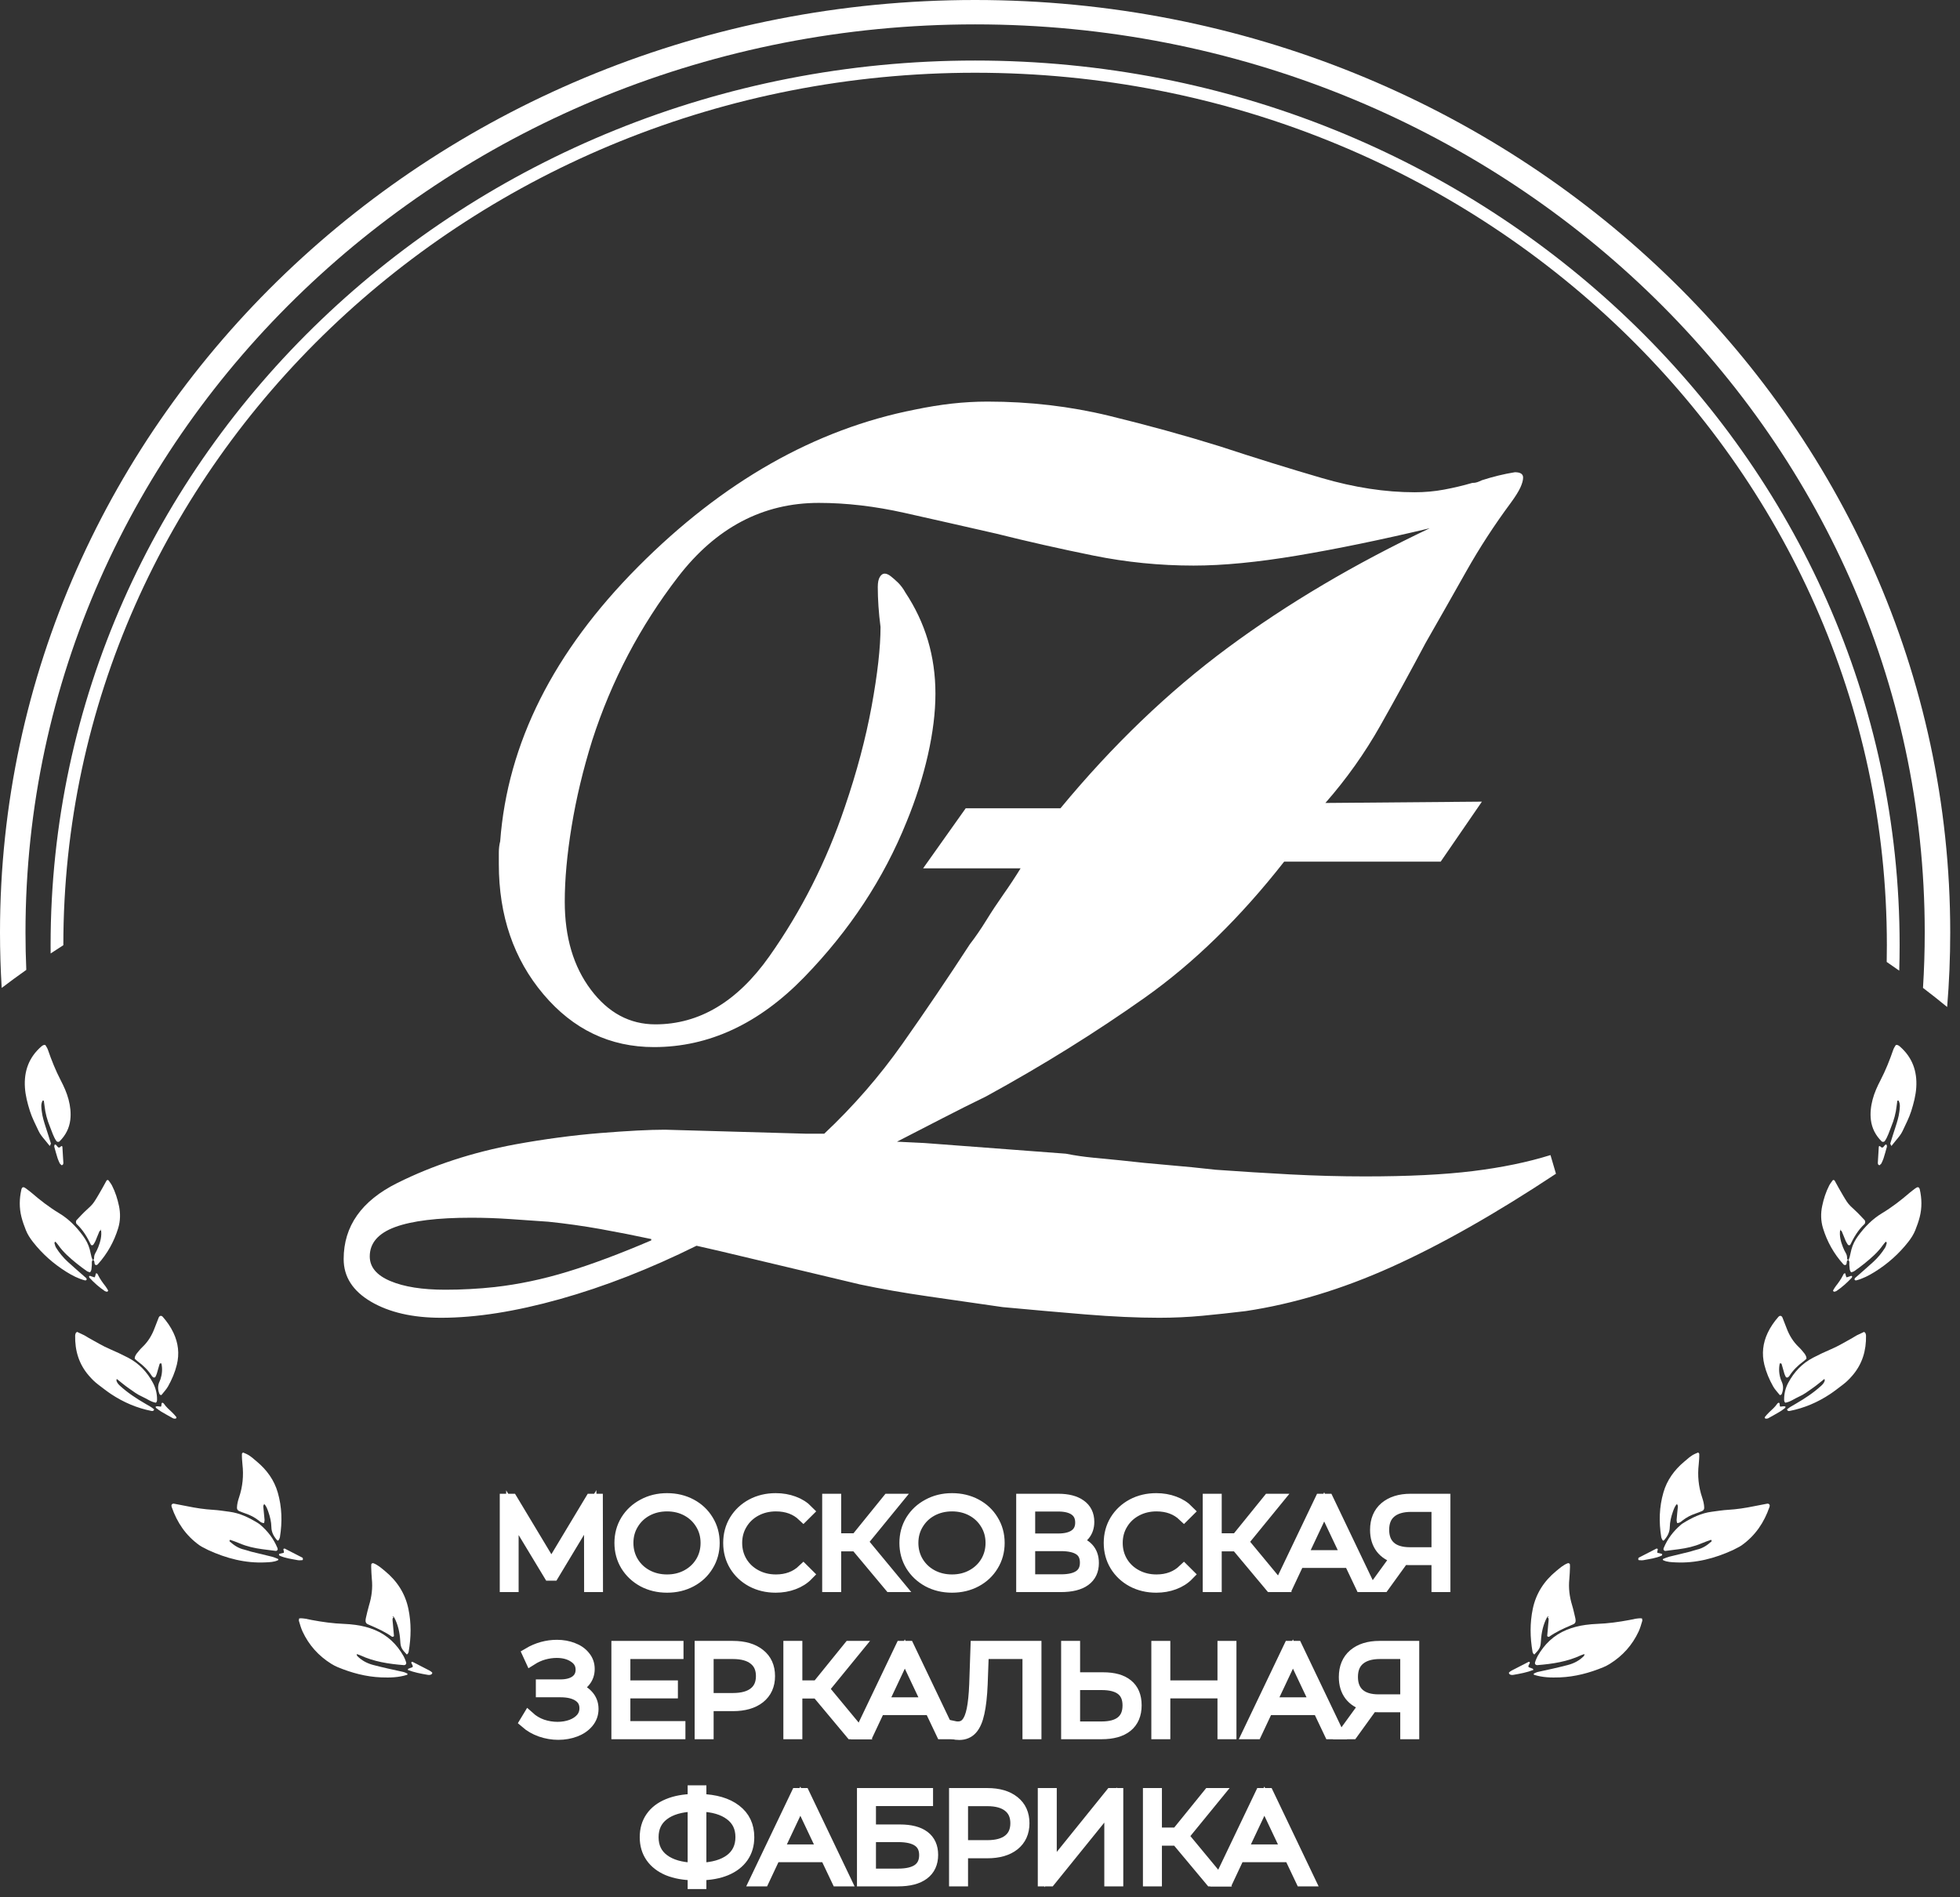 <svg width="157" height="152" viewBox="0 0 157 152" fill="none" xmlns="http://www.w3.org/2000/svg">
<rect x="0" y="0" width="157" height="152" fill="#333333" stroke="none"/>
<path d="M138.813 124.181C137.359 124.846 135.842 125.251 134.213 125.168C133.878 125.151 133.539 125.145 133.23 124.997C133.212 124.989 133.194 124.96 133.193 124.94C133.192 124.923 133.211 124.895 133.227 124.888C133.382 124.829 133.533 124.758 133.693 124.717C134.251 124.576 134.814 124.448 135.372 124.309C135.558 124.262 135.735 124.187 135.923 124.146C136.387 124.045 136.757 123.794 137.094 123.49C137.113 123.473 137.102 123.419 137.094 123.386C137.092 123.377 137.047 123.366 137.028 123.371C136.781 123.461 136.528 123.543 136.288 123.647C135.711 123.896 135.102 124.029 134.481 124.112C134.123 124.16 133.766 124.206 133.408 124.249C133.305 124.261 133.222 124.157 133.253 124.07C133.261 124.048 133.263 124.025 133.272 124.004C133.572 123.282 134.038 122.674 134.638 122.158C134.692 122.112 134.75 122.068 134.81 122.032C135.524 121.592 136.268 121.219 137.127 121.11C137.556 121.056 137.984 120.983 138.416 120.958C139.115 120.918 139.803 120.812 140.486 120.672C140.839 120.6 141.193 120.533 141.548 120.467C141.682 120.442 141.785 120.544 141.752 120.666C141.746 120.688 141.745 120.711 141.737 120.733C141.312 121.968 140.609 123.02 139.506 123.805C139.448 123.846 139.386 123.883 139.323 123.918C139.152 124.006 138.983 124.093 138.813 124.181Z" fill="white"/>
<path d="M134.311 120.501C134.151 120.681 134.076 120.901 133.999 121.12C133.858 121.515 133.762 121.923 133.754 122.34C133.747 122.759 133.565 123.09 133.295 123.394C133.257 123.436 133.196 123.432 133.17 123.383C133.126 123.303 133.081 123.218 133.067 123.129C132.874 121.929 132.905 120.734 133.245 119.562C133.528 118.582 134.113 117.767 134.91 117.1C135.18 116.874 135.437 116.623 135.771 116.474C135.857 116.435 135.945 116.399 136.029 116.362C136.064 116.409 136.114 116.443 136.114 116.479C136.12 116.617 136.112 116.755 136.105 116.893C136.098 117.031 136.088 117.169 136.072 117.308C135.967 118.214 136.052 119.101 136.346 119.971C136.435 120.233 136.503 120.502 136.511 120.782C136.514 120.905 136.457 121.007 136.336 121.056C136.158 121.128 135.981 121.201 135.799 121.262C135.431 121.386 135.096 121.562 134.793 121.797C134.666 121.895 134.55 122.024 134.338 122.016C134.325 121.93 134.295 121.841 134.302 121.753C134.328 121.408 134.364 121.065 134.4 120.72C134.411 120.619 134.382 120.542 134.291 120.492C134.312 120.495 134.332 120.501 134.349 120.498C134.362 120.496 134.371 120.478 134.381 120.469C134.357 120.48 134.334 120.491 134.311 120.501Z" fill="white"/>
<path d="M131.525 129.657C131.534 129.724 131.567 129.797 131.549 129.855C131.461 130.142 131.384 130.436 131.256 130.708C130.754 131.786 129.985 132.655 128.947 133.3C128.786 133.399 128.615 133.49 128.439 133.563C127.326 134.024 126.171 134.333 124.954 134.382C124.257 134.41 123.56 134.392 122.887 134.177C122.869 134.17 122.851 134.141 122.849 134.12C122.846 134.105 122.862 134.076 122.877 134.069C122.985 134.023 123.091 133.965 123.206 133.941C124.003 133.767 124.8 133.598 125.588 133.39C126.091 133.258 126.521 133.026 126.877 132.666C126.905 132.638 126.903 132.583 126.923 132.514C126.819 132.548 126.729 132.568 126.646 132.607C125.544 133.123 124.361 133.303 123.155 133.399C123.013 133.411 122.923 133.307 122.96 133.185C122.973 133.141 122.982 133.094 123 133.053C123.053 132.925 123.101 132.793 123.17 132.672C123.704 131.734 124.447 131.002 125.486 130.576C125.974 130.376 126.487 130.246 127.014 130.176C127.323 130.135 127.636 130.106 127.948 130.095C128.815 130.063 129.669 129.944 130.522 129.784C130.847 129.723 131.172 129.619 131.525 129.657Z" fill="white"/>
<path d="M123.932 129.544C123.607 130.149 123.47 130.798 123.431 131.473C123.403 131.976 123.324 132.114 122.906 132.549C122.816 132.497 122.772 132.414 122.757 132.322C122.559 131.178 122.54 130.033 122.779 128.89C123.033 127.667 123.679 126.663 124.657 125.861C124.945 125.625 125.229 125.365 125.596 125.231C125.648 125.212 125.749 125.272 125.753 125.328C125.756 125.397 125.763 125.466 125.76 125.533C125.745 125.855 125.74 126.178 125.707 126.499C125.631 127.22 125.72 127.921 125.933 128.614C126.033 128.944 126.102 129.284 126.183 129.619C126.199 129.687 126.208 129.756 126.211 129.824C126.214 129.946 126.174 130.052 126.055 130.113C125.97 130.156 125.882 130.192 125.793 130.229C125.197 130.481 124.615 130.755 124.088 131.127C124.065 131.144 124.005 131.12 123.965 131.106C123.949 131.1 123.933 131.068 123.935 131.051C123.962 130.73 123.992 130.409 124.02 130.089C124.032 129.953 124.056 129.815 124.047 129.678C124.043 129.627 123.962 129.58 123.918 129.534C123.975 129.555 124.045 129.607 124.039 129.488C124.002 129.507 123.967 129.526 123.932 129.544Z" fill="white"/>
<path d="M122.83 133.783C122.318 133.984 121.779 134.084 121.239 134.177C121.125 134.196 120.996 134.199 120.901 134.11C120.875 134.085 120.856 134.009 120.872 133.993C120.938 133.93 121.014 133.871 121.097 133.829C121.537 133.6 121.98 133.375 122.422 133.149C122.474 133.123 122.518 133.135 122.543 133.185C122.55 133.2 122.54 133.226 122.532 133.244C122.503 133.306 122.467 133.366 122.441 133.428C122.406 133.514 122.426 133.557 122.512 133.59C122.6 133.623 122.694 133.646 122.777 133.687C122.808 133.703 122.816 133.762 122.835 133.801L122.83 133.783Z" fill="white"/>
<path d="M132.75 124.395C132.873 124.425 132.987 124.451 133.101 124.481C133.12 124.486 133.15 124.514 133.147 124.525C133.139 124.561 133.128 124.615 133.1 124.628C132.638 124.837 132.135 124.896 131.642 124.991C131.528 125.013 131.407 124.995 131.289 124.991C131.27 124.99 131.237 124.97 131.234 124.956C131.228 124.916 131.229 124.873 131.237 124.833C131.241 124.814 131.264 124.793 131.284 124.782C131.749 124.543 132.215 124.303 132.681 124.065C132.696 124.057 132.724 124.063 132.744 124.07C132.804 124.091 132.8 124.125 132.778 124.182C132.754 124.244 132.758 124.315 132.75 124.395Z" fill="white"/>
<path d="M143.005 112.378C142.921 112.305 142.914 112.212 142.912 112.12C142.909 111.65 143.018 111.201 143.24 110.787C143.701 109.928 144.342 109.229 145.243 108.764C145.709 108.524 146.18 108.298 146.665 108.092C147.26 107.842 147.805 107.501 148.371 107.195C148.496 107.127 148.611 107.04 148.738 106.976C148.929 106.879 149.124 106.792 149.315 106.703C149.359 106.739 149.406 106.761 149.422 106.796C149.449 106.859 149.47 106.928 149.472 106.997C149.494 108.187 149.183 109.272 148.375 110.206C148.144 110.475 147.896 110.723 147.611 110.936C147.269 111.192 146.937 111.46 146.58 111.695C145.601 112.342 144.532 112.804 143.361 113.035C143.261 113.055 143.178 113.04 143.143 112.912C143.353 112.729 143.606 112.6 143.852 112.456C144.573 112.038 145.267 111.581 145.88 111.021C146.004 110.908 146.109 110.784 146.161 110.627C146.174 110.588 146.153 110.54 146.143 110.469C145.818 110.724 145.513 110.986 145.185 111.214C144.834 111.458 144.496 111.721 144.097 111.894C143.732 112.054 143.413 112.311 143.005 112.378Z" fill="white"/>
<path d="M144.701 108.852C144.625 108.92 144.544 109.005 144.449 109.073C144.004 109.397 143.623 109.777 143.331 110.235C143.307 110.273 143.265 110.3 143.231 110.334C143.19 110.377 143.069 110.363 143.046 110.311C143.008 110.228 142.961 110.146 142.935 110.06C142.855 109.795 142.787 109.527 142.707 109.263C142.699 109.238 142.637 109.226 142.598 109.215C142.588 109.213 142.56 109.246 142.555 109.266C142.475 109.682 142.505 110.092 142.639 110.495C142.66 110.561 142.688 110.625 142.718 110.688C142.874 111.024 142.853 111.36 142.712 111.694C142.697 111.728 142.642 111.749 142.602 111.767C142.589 111.773 142.555 111.756 142.544 111.74C142.371 111.52 142.17 111.314 142.034 111.073C141.724 110.525 141.479 109.949 141.329 109.339C141.111 108.454 141.208 107.6 141.599 106.774C141.819 106.308 142.111 105.888 142.453 105.499C142.567 105.368 142.716 105.397 142.782 105.562C142.893 105.842 143.005 106.122 143.11 106.404C143.323 106.975 143.632 107.489 144.087 107.92C144.258 108.081 144.404 108.267 144.552 108.449C144.61 108.519 144.645 108.609 144.682 108.694C144.698 108.735 144.692 108.784 144.701 108.852Z" fill="white"/>
<path d="M142.606 112.692C142.696 112.682 142.808 112.664 142.921 112.66C142.958 112.658 142.997 112.69 143.035 112.707C143.015 112.742 143.003 112.788 142.973 112.811C142.842 112.909 142.71 113.01 142.569 113.095C142.264 113.276 141.955 113.446 141.645 113.618C141.605 113.64 141.554 113.652 141.509 113.654C141.463 113.655 141.407 113.65 141.377 113.625C141.356 113.607 141.355 113.537 141.375 113.514C141.479 113.39 141.585 113.265 141.702 113.154C141.94 112.93 142.189 112.716 142.372 112.444C142.395 112.41 142.45 112.395 142.489 112.37C142.613 112.447 142.509 112.586 142.606 112.692Z" fill="white"/>
<path d="M148.057 100.96C148.092 100.877 148.139 100.795 148.161 100.708C148.213 100.507 148.249 100.303 148.302 100.102C148.41 99.695 148.604 99.329 148.858 98.986C149.379 98.283 149.981 97.662 150.747 97.2C151.543 96.721 152.272 96.157 152.969 95.555C153.113 95.432 153.269 95.323 153.418 95.207C153.579 95.081 153.725 95.054 153.781 95.299C153.945 96.031 153.959 96.766 153.775 97.494C153.685 97.851 153.56 98.202 153.423 98.544C153.286 98.89 153.084 99.202 152.851 99.5C152.105 100.451 151.211 101.246 150.173 101.894C149.708 102.184 149.222 102.438 148.682 102.577C148.647 102.587 148.584 102.564 148.563 102.536C148.544 102.51 148.552 102.451 148.569 102.417C148.59 102.379 148.635 102.352 148.67 102.32C149.13 101.914 149.596 101.515 150.049 101.1C150.416 100.764 150.732 100.384 150.993 99.968C151.066 99.852 151.096 99.711 151.134 99.579C151.141 99.556 151.092 99.519 151.056 99.47C150.975 99.566 150.894 99.65 150.828 99.745C150.421 100.327 149.886 100.789 149.332 101.237C149.075 101.445 148.807 101.64 148.537 101.832C148.464 101.884 148.364 101.901 148.281 101.932C148.131 101.761 148.169 101.568 148.139 101.39C148.114 101.237 148.189 101.065 148.051 100.931C148.051 100.931 148.057 100.96 148.057 100.96Z" fill="white"/>
<path d="M147.399 98.53C147.327 99.013 147.449 99.469 147.624 99.915C147.69 100.083 147.77 100.249 147.861 100.406C147.932 100.53 147.956 100.659 147.955 100.796C147.956 100.87 147.995 100.919 148.056 100.96C148.056 100.96 148.05 100.931 148.051 100.932C147.884 101.006 147.952 101.174 147.894 101.293C147.868 101.344 147.756 101.371 147.712 101.33C147.694 101.314 147.672 101.304 147.656 101.286C146.891 100.436 146.353 99.465 146.025 98.394C145.848 97.813 145.836 97.21 145.961 96.614C146.08 96.049 146.254 95.499 146.52 94.979C146.593 94.836 146.698 94.708 146.791 94.573C146.832 94.514 146.925 94.523 146.963 94.59C147.077 94.792 147.183 94.999 147.299 95.199C147.509 95.561 147.711 95.927 147.941 96.276C148.108 96.53 148.34 96.733 148.567 96.941C148.845 97.194 149.096 97.473 149.356 97.745C149.428 97.822 149.426 97.993 149.348 98.066C148.838 98.54 148.501 99.12 148.207 99.728C148.184 99.777 148.053 99.773 148.022 99.722C147.962 99.624 147.893 99.528 147.846 99.422C147.736 99.168 147.643 98.906 147.53 98.652C147.507 98.599 147.426 98.57 147.373 98.531C147.432 98.491 147.438 98.47 147.393 98.462C147.397 98.485 147.398 98.507 147.399 98.53Z" fill="white"/>
<path d="M147.917 102.334C148.024 102.3 148.135 102.27 148.241 102.228C148.299 102.207 148.336 102.206 148.355 102.256C148.362 102.274 148.36 102.296 148.353 102.315C148.346 102.335 148.333 102.357 148.318 102.374C147.952 102.766 147.553 103.123 147.104 103.427C147.05 103.464 146.974 103.472 146.906 103.487C146.894 103.49 146.871 103.461 146.857 103.442C146.844 103.427 146.824 103.399 146.829 103.389C146.9 103.271 146.964 103.147 147.05 103.04C147.265 102.765 147.467 102.486 147.623 102.174C147.659 102.104 147.682 101.999 147.807 102.012C147.829 102.096 147.851 102.18 147.874 102.264C147.882 102.286 147.899 102.305 147.917 102.334Z" fill="white"/>
<path d="M151.507 91.809C151.464 91.715 151.403 91.647 151.417 91.6C151.55 91.156 151.696 90.718 151.837 90.278C151.964 89.88 152.09 89.482 152.141 89.069C152.177 88.775 152.236 88.473 152.085 88.188C152.078 88.176 152.051 88.164 152.037 88.165C152.016 88.169 151.982 88.184 151.979 88.198C151.957 88.334 151.939 88.47 151.924 88.607C151.862 89.185 151.708 89.741 151.486 90.278C151.327 90.663 151.216 91.069 150.972 91.419C150.925 91.487 150.784 91.502 150.724 91.441C150.24 90.961 149.945 90.393 149.862 89.727C149.794 89.17 149.86 88.622 150.002 88.081C150.144 87.541 150.376 87.032 150.634 86.537C151.042 85.75 151.367 84.933 151.654 84.1C151.699 83.972 151.775 83.852 151.849 83.736C151.864 83.71 151.941 83.701 151.979 83.714C152.044 83.737 152.109 83.775 152.162 83.819C153.186 84.703 153.579 85.825 153.497 87.117C153.456 87.763 153.29 88.391 153.095 89.01C152.921 89.564 152.645 90.08 152.402 90.607C152.274 90.884 152.073 91.117 151.877 91.351C151.758 91.493 151.645 91.639 151.507 91.809Z" fill="white"/>
<path d="M150.701 93.213C150.637 93.279 150.607 93.316 150.57 93.345C150.559 93.354 150.529 93.345 150.51 93.338C150.49 93.329 150.463 93.318 150.454 93.301C150.436 93.259 150.414 93.215 150.417 93.172C150.439 92.739 150.466 92.305 150.495 91.871C150.499 91.823 150.566 91.795 150.596 91.829C150.839 92.095 150.896 91.793 151.024 91.708C151.042 91.695 151.075 91.69 151.093 91.697C151.112 91.705 151.13 91.731 151.133 91.751C151.142 91.795 151.153 91.842 151.141 91.883C151.055 92.194 150.972 92.504 150.873 92.81C150.825 92.96 150.748 93.104 150.701 93.213Z" fill="white"/>
<path d="M16.679 124.181C18.132 124.846 19.649 125.251 21.278 125.168C21.613 125.151 21.952 125.145 22.262 124.997C22.279 124.989 22.297 124.96 22.298 124.94C22.299 124.923 22.28 124.895 22.264 124.888C22.11 124.829 21.958 124.758 21.798 124.717C21.24 124.576 20.678 124.448 20.119 124.309C19.933 124.262 19.756 124.187 19.568 124.146C19.105 124.045 18.734 123.794 18.397 123.49C18.378 123.473 18.39 123.419 18.397 123.386C18.399 123.377 18.444 123.366 18.463 123.371C18.71 123.461 18.963 123.543 19.203 123.647C19.78 123.896 20.389 124.029 21.011 124.112C21.368 124.16 21.726 124.206 22.083 124.249C22.186 124.261 22.27 124.157 22.238 124.07C22.23 124.048 22.229 124.025 22.219 124.004C21.919 123.282 21.454 122.674 20.853 122.158C20.799 122.112 20.742 122.068 20.681 122.032C19.967 121.592 19.223 121.219 18.365 121.11C17.936 121.056 17.507 120.983 17.075 120.958C16.376 120.918 15.688 120.812 15.005 120.672C14.653 120.6 14.298 120.533 13.944 120.467C13.809 120.442 13.707 120.544 13.739 120.666C13.745 120.688 13.746 120.711 13.754 120.733C14.18 121.968 14.882 123.02 15.986 123.805C16.044 123.846 16.105 123.883 16.168 123.918C16.339 124.006 16.509 124.093 16.679 124.181Z" fill="white"/>
<path d="M21.181 120.501C21.341 120.681 21.416 120.901 21.494 121.12C21.634 121.515 21.73 121.923 21.738 122.34C21.745 122.759 21.927 123.09 22.197 123.394C22.235 123.436 22.296 123.432 22.322 123.383C22.366 123.303 22.412 123.218 22.425 123.129C22.618 121.929 22.587 120.734 22.247 119.562C21.964 118.582 21.38 117.767 20.582 117.1C20.312 116.874 20.055 116.623 19.721 116.474C19.635 116.435 19.547 116.399 19.463 116.362C19.428 116.409 19.378 116.443 19.378 116.479C19.373 116.617 19.38 116.755 19.387 116.893C19.394 117.031 19.405 117.169 19.42 117.308C19.525 118.214 19.441 119.101 19.146 119.971C19.057 120.233 18.989 120.502 18.981 120.782C18.978 120.905 19.035 121.007 19.156 121.056C19.334 121.128 19.511 121.201 19.693 121.262C20.061 121.386 20.396 121.562 20.7 121.797C20.827 121.895 20.942 122.024 21.154 122.016C21.167 121.93 21.197 121.841 21.191 121.753C21.164 121.408 21.128 121.065 21.092 120.72C21.081 120.619 21.11 120.542 21.201 120.492C21.18 120.495 21.161 120.501 21.144 120.498C21.131 120.496 21.122 120.478 21.111 120.469C21.135 120.48 21.158 120.491 21.181 120.501Z" fill="white"/>
<path d="M23.967 129.657C23.958 129.724 23.925 129.797 23.944 129.855C24.032 130.142 24.109 130.436 24.236 130.708C24.738 131.786 25.507 132.655 26.545 133.3C26.706 133.399 26.877 133.49 27.053 133.563C28.166 134.024 29.321 134.333 30.538 134.382C31.235 134.41 31.932 134.392 32.605 134.177C32.623 134.17 32.641 134.141 32.644 134.12C32.646 134.105 32.63 134.076 32.615 134.069C32.507 134.023 32.401 133.965 32.286 133.941C31.489 133.767 30.692 133.598 29.904 133.39C29.401 133.258 28.971 133.026 28.615 132.666C28.587 132.638 28.589 132.583 28.57 132.514C28.673 132.548 28.764 132.568 28.846 132.607C29.948 133.123 31.131 133.303 32.337 133.399C32.48 133.411 32.569 133.307 32.532 133.185C32.519 133.141 32.51 133.094 32.492 133.053C32.439 132.925 32.392 132.793 32.322 132.672C31.789 131.734 31.045 131.002 30.006 130.576C29.518 130.376 29.005 130.246 28.478 130.176C28.169 130.135 27.857 130.106 27.544 130.095C26.677 130.063 25.823 129.944 24.971 129.784C24.645 129.723 24.32 129.619 23.967 129.657Z" fill="white"/>
<path d="M31.56 129.544C31.885 130.149 32.023 130.798 32.061 131.473C32.089 131.976 32.168 132.114 32.587 132.549C32.676 132.497 32.72 132.414 32.735 132.322C32.933 131.178 32.952 130.033 32.713 128.89C32.459 127.667 31.813 126.663 30.835 125.861C30.547 125.625 30.263 125.365 29.896 125.231C29.844 125.212 29.743 125.272 29.739 125.328C29.737 125.397 29.729 125.466 29.733 125.533C29.747 125.855 29.752 126.178 29.785 126.499C29.861 127.22 29.772 127.921 29.559 128.614C29.459 128.944 29.39 129.284 29.309 129.619C29.293 129.687 29.284 129.756 29.282 129.824C29.278 129.946 29.318 130.052 29.437 130.113C29.522 130.156 29.61 130.192 29.699 130.229C30.295 130.481 30.878 130.755 31.404 131.127C31.427 131.144 31.488 131.12 31.527 131.106C31.543 131.1 31.559 131.068 31.557 131.051C31.53 130.73 31.5 130.409 31.472 130.089C31.46 129.953 31.436 129.815 31.446 129.678C31.449 129.627 31.53 129.58 31.574 129.534C31.517 129.555 31.447 129.607 31.453 129.488C31.49 129.507 31.526 129.526 31.56 129.544Z" fill="white"/>
<path d="M32.661 133.783C33.173 133.984 33.712 134.084 34.253 134.177C34.367 134.196 34.496 134.199 34.59 134.11C34.617 134.085 34.635 134.009 34.619 133.993C34.553 133.93 34.477 133.871 34.394 133.829C33.954 133.6 33.511 133.375 33.069 133.149C33.017 133.123 32.974 133.135 32.948 133.185C32.941 133.2 32.951 133.226 32.959 133.244C32.988 133.306 33.024 133.366 33.051 133.428C33.086 133.514 33.065 133.557 32.98 133.59C32.892 133.623 32.797 133.646 32.715 133.687C32.683 133.703 32.675 133.762 32.656 133.801L32.661 133.783Z" fill="white"/>
<path d="M22.742 124.395C22.62 124.425 22.505 124.451 22.391 124.481C22.372 124.486 22.342 124.514 22.345 124.525C22.353 124.561 22.364 124.615 22.392 124.628C22.854 124.837 23.357 124.896 23.85 124.991C23.964 125.013 24.085 124.995 24.203 124.991C24.222 124.99 24.256 124.97 24.258 124.956C24.264 124.916 24.263 124.873 24.255 124.833C24.251 124.814 24.229 124.793 24.208 124.782C23.744 124.543 23.278 124.303 22.812 124.065C22.796 124.057 22.768 124.063 22.748 124.07C22.688 124.091 22.692 124.125 22.714 124.182C22.738 124.244 22.734 124.315 22.742 124.395Z" fill="white"/>
<path d="M12.487 112.378C12.571 112.305 12.579 112.212 12.58 112.12C12.583 111.65 12.474 111.201 12.252 110.787C11.791 109.928 11.15 109.229 10.249 108.764C9.783 108.524 9.312 108.298 8.827 108.092C8.232 107.842 7.687 107.501 7.121 107.195C6.996 107.127 6.881 107.04 6.754 106.976C6.563 106.879 6.368 106.792 6.177 106.703C6.134 106.739 6.086 106.761 6.07 106.796C6.043 106.859 6.022 106.928 6.02 106.997C5.998 108.187 6.309 109.272 7.117 110.206C7.348 110.475 7.596 110.723 7.882 110.936C8.224 111.192 8.555 111.46 8.912 111.695C9.892 112.342 10.96 112.804 12.131 113.035C12.231 113.055 12.314 113.04 12.349 112.912C12.139 112.729 11.887 112.6 11.64 112.456C10.919 112.038 10.225 111.581 9.612 111.021C9.488 110.908 9.383 110.784 9.331 110.627C9.319 110.588 9.339 110.54 9.349 110.469C9.675 110.724 9.979 110.986 10.308 111.214C10.658 111.458 10.996 111.721 11.395 111.894C11.76 112.054 12.079 112.311 12.487 112.378Z" fill="white"/>
<path d="M10.791 108.852C10.868 108.92 10.948 109.005 11.043 109.073C11.488 109.397 11.869 109.777 12.162 110.235C12.185 110.273 12.228 110.3 12.261 110.334C12.302 110.377 12.423 110.363 12.447 110.311C12.484 110.228 12.532 110.146 12.557 110.06C12.637 109.795 12.705 109.527 12.786 109.263C12.793 109.238 12.855 109.226 12.895 109.215C12.904 109.213 12.932 109.246 12.937 109.266C13.018 109.682 12.987 110.092 12.854 110.495C12.832 110.561 12.804 110.625 12.775 110.688C12.619 111.024 12.639 111.36 12.781 111.694C12.795 111.728 12.85 111.749 12.89 111.767C12.903 111.773 12.937 111.756 12.949 111.74C13.121 111.52 13.322 111.314 13.458 111.073C13.768 110.525 14.013 109.949 14.163 109.339C14.381 108.454 14.284 107.6 13.893 106.774C13.674 106.308 13.381 105.888 13.039 105.499C12.925 105.368 12.777 105.397 12.71 105.562C12.599 105.842 12.487 106.122 12.382 106.404C12.169 106.975 11.861 107.489 11.405 107.92C11.234 108.081 11.088 108.267 10.941 108.449C10.883 108.519 10.848 108.609 10.81 108.694C10.795 108.735 10.8 108.784 10.791 108.852Z" fill="white"/>
<path d="M12.885 112.692C12.795 112.682 12.683 112.664 12.571 112.66C12.533 112.658 12.494 112.69 12.456 112.707C12.476 112.742 12.488 112.788 12.518 112.811C12.649 112.909 12.781 113.01 12.922 113.095C13.227 113.276 13.536 113.446 13.847 113.618C13.887 113.64 13.937 113.652 13.982 113.654C14.028 113.655 14.084 113.65 14.115 113.625C14.135 113.607 14.136 113.537 14.116 113.514C14.013 113.39 13.906 113.265 13.789 113.154C13.551 112.93 13.302 112.716 13.119 112.444C13.096 112.41 13.042 112.395 13.002 112.37C12.878 112.447 12.982 112.586 12.885 112.692Z" fill="white"/>
<path d="M7.436 100.96C7.4 100.877 7.353 100.795 7.331 100.708C7.279 100.507 7.243 100.303 7.19 100.102C7.082 99.695 6.888 99.329 6.634 98.986C6.113 98.283 5.511 97.662 4.745 97.2C3.949 96.721 3.221 96.157 2.523 95.555C2.379 95.432 2.223 95.323 2.074 95.207C1.913 95.081 1.767 95.054 1.712 95.299C1.547 96.031 1.533 96.766 1.717 97.494C1.807 97.851 1.933 98.202 2.069 98.544C2.206 98.89 2.408 99.202 2.642 99.5C3.387 100.451 4.281 101.246 5.319 101.894C5.784 102.184 6.27 102.438 6.81 102.577C6.845 102.587 6.909 102.564 6.929 102.536C6.948 102.51 6.941 102.451 6.923 102.417C6.902 102.379 6.857 102.352 6.822 102.32C6.362 101.914 5.896 101.515 5.444 101.1C5.076 100.764 4.76 100.384 4.499 99.968C4.426 99.852 4.397 99.711 4.359 99.579C4.352 99.556 4.4 99.519 4.436 99.47C4.517 99.566 4.598 99.65 4.664 99.745C5.071 100.327 5.607 100.789 6.16 101.237C6.417 101.445 6.685 101.64 6.955 101.832C7.028 101.884 7.129 101.901 7.211 101.932C7.362 101.761 7.323 101.568 7.353 101.39C7.379 101.237 7.303 101.065 7.441 100.931C7.441 100.931 7.436 100.96 7.436 100.96Z" fill="white"/>
<path d="M8.093 98.53C8.165 99.013 8.043 99.469 7.869 99.915C7.802 100.083 7.723 100.249 7.631 100.406C7.56 100.53 7.537 100.659 7.537 100.796C7.536 100.87 7.497 100.919 7.436 100.96C7.436 100.96 7.442 100.931 7.441 100.932C7.608 101.006 7.54 101.174 7.599 101.293C7.624 101.344 7.736 101.371 7.78 101.33C7.798 101.314 7.82 101.304 7.836 101.286C8.602 100.436 9.139 99.465 9.467 98.394C9.644 97.813 9.656 97.21 9.531 96.614C9.412 96.049 9.238 95.499 8.972 94.979C8.9 94.836 8.794 94.708 8.701 94.573C8.66 94.514 8.567 94.523 8.529 94.59C8.415 94.792 8.309 94.999 8.193 95.199C7.983 95.561 7.781 95.927 7.551 96.276C7.385 96.53 7.152 96.733 6.925 96.941C6.647 97.194 6.396 97.473 6.136 97.745C6.064 97.822 6.066 97.993 6.144 98.066C6.654 98.54 6.991 99.12 7.285 99.728C7.309 99.777 7.439 99.773 7.471 99.722C7.531 99.624 7.599 99.528 7.646 99.422C7.756 99.168 7.849 98.906 7.962 98.652C7.986 98.599 8.066 98.57 8.12 98.531C8.06 98.491 8.054 98.47 8.1 98.462C8.096 98.485 8.095 98.507 8.093 98.53Z" fill="white"/>
<path d="M7.575 102.334C7.468 102.3 7.357 102.27 7.251 102.228C7.193 102.207 7.156 102.206 7.137 102.256C7.13 102.274 7.132 102.296 7.139 102.315C7.146 102.335 7.159 102.357 7.174 102.374C7.54 102.766 7.94 103.123 8.388 103.427C8.442 103.464 8.518 103.472 8.586 103.487C8.598 103.49 8.621 103.461 8.635 103.442C8.648 103.427 8.668 103.399 8.663 103.389C8.593 103.271 8.528 103.147 8.443 103.04C8.227 102.765 8.025 102.486 7.869 102.174C7.833 102.104 7.81 101.999 7.685 102.012C7.663 102.096 7.642 102.18 7.618 102.264C7.61 102.286 7.593 102.305 7.575 102.334Z" fill="white"/>
<path d="M3.985 91.809C4.028 91.715 4.089 91.647 4.075 91.6C3.942 91.156 3.796 90.718 3.655 90.278C3.528 89.88 3.402 89.482 3.351 89.069C3.315 88.775 3.256 88.473 3.407 88.188C3.414 88.176 3.441 88.164 3.455 88.165C3.476 88.169 3.511 88.184 3.513 88.198C3.535 88.334 3.553 88.47 3.568 88.607C3.63 89.185 3.784 89.741 4.006 90.278C4.165 90.663 4.276 91.069 4.52 91.419C4.568 91.487 4.708 91.502 4.768 91.441C5.252 90.961 5.547 90.393 5.63 89.727C5.698 89.17 5.632 88.622 5.49 88.081C5.348 87.541 5.116 87.032 4.859 86.537C4.45 85.75 4.126 84.933 3.838 84.1C3.794 83.972 3.717 83.852 3.643 83.736C3.628 83.71 3.551 83.701 3.514 83.714C3.448 83.737 3.383 83.775 3.331 83.819C2.307 84.703 1.914 85.825 1.996 87.117C2.036 87.763 2.202 88.391 2.397 89.01C2.571 89.564 2.847 90.08 3.09 90.607C3.218 90.884 3.419 91.117 3.615 91.351C3.734 91.493 3.847 91.639 3.985 91.809Z" fill="white"/>
<path d="M4.791 93.213C4.855 93.279 4.885 93.316 4.922 93.345C4.933 93.354 4.963 93.345 4.982 93.338C5.002 93.329 5.029 93.318 5.038 93.301C5.057 93.259 5.078 93.215 5.076 93.172C5.053 92.739 5.026 92.305 4.997 91.871C4.993 91.823 4.927 91.795 4.896 91.829C4.653 92.095 4.596 91.793 4.468 91.708C4.45 91.695 4.417 91.69 4.399 91.697C4.381 91.705 4.362 91.731 4.359 91.751C4.35 91.795 4.339 91.842 4.351 91.883C4.437 92.194 4.521 92.504 4.619 92.81C4.667 92.96 4.744 93.104 4.791 93.213Z" fill="white"/>
<path fill-rule="evenodd" clip-rule="evenodd" d="M151.129 77.065C151.138 76.615 151.142 76.165 151.142 75.713C151.142 37.117 118.444 5.828 78.108 5.828C37.773 5.828 5.074 37.117 5.074 75.713C5.074 75.717 5.074 75.72 5.074 75.724C4.731 75.942 4.392 76.163 4.056 76.385C4.054 76.161 4.053 75.937 4.053 75.713C4.053 36.577 37.209 4.85 78.108 4.85C119.008 4.85 152.164 36.577 152.164 75.713C152.164 76.399 152.154 77.083 152.133 77.764C151.802 77.53 151.467 77.296 151.129 77.065Z" fill="white"/>
<path fill-rule="evenodd" clip-rule="evenodd" d="M154.036 79.143C154.128 77.673 154.175 76.191 154.175 74.699C154.175 34.522 120.119 1.953 78.109 1.953C36.098 1.953 2.042 34.522 2.042 74.699C2.042 75.704 2.063 76.705 2.106 77.701C1.434 78.176 0.777 78.658 0.136 79.146C0.046 77.675 0 76.192 0 74.699C0 33.444 34.971 0 78.109 0C121.247 0 156.217 33.444 156.217 74.699C156.217 76.71 156.134 78.703 155.971 80.674C155.343 80.157 154.697 79.647 154.036 79.143Z" fill="white"/>
<path d="M115.403 69.028H102.865C99.346 73.515 95.625 77.149 91.701 79.926C87.778 82.704 83.545 85.341 78.998 87.832C77.825 88.403 76.651 88.99 75.479 89.596C74.305 90.201 73.096 90.824 71.85 91.465L74.049 91.572L85.376 92.427C86.109 92.572 86.843 92.678 87.576 92.748C88.308 92.82 89.042 92.892 89.775 92.962C91.02 93.107 92.285 93.229 93.568 93.337C94.849 93.443 96.116 93.57 97.362 93.712C99.342 93.856 101.339 93.978 103.356 94.087C105.372 94.193 107.371 94.247 109.351 94.247C112.796 94.247 115.676 94.105 117.984 93.82C120.294 93.536 122.363 93.109 124.197 92.538L124.636 94.033C119.797 97.237 115.397 99.732 111.438 101.512C107.48 103.293 103.591 104.465 99.781 105.037C98.608 105.179 97.452 105.303 96.318 105.411C95.181 105.518 94.026 105.572 92.854 105.572C91.095 105.572 89.133 105.481 86.971 105.305C84.807 105.127 82.59 104.93 80.319 104.718C78.338 104.433 76.36 104.149 74.379 103.862C72.399 103.578 70.565 103.257 68.88 102.9L57.662 100.229L55.793 99.802C52.053 101.656 48.406 103.079 44.85 104.077C41.294 105.073 38.123 105.572 35.336 105.572C33.063 105.572 31.194 105.145 29.727 104.289C28.263 103.431 27.528 102.293 27.528 100.868C27.528 98.233 28.958 96.203 31.817 94.778C34.676 93.353 37.828 92.321 41.275 91.68C43.62 91.253 45.894 90.95 48.095 90.772C50.294 90.596 52.016 90.505 53.264 90.505L64.593 90.826H66.023C68.368 88.62 70.458 86.215 72.292 83.614C74.124 81.014 75.921 78.361 77.682 75.654C77.903 75.369 78.121 75.067 78.342 74.746C78.563 74.425 78.782 74.089 79.002 73.732C79.442 73.02 79.9 72.327 80.378 71.648C80.855 70.972 81.313 70.277 81.752 69.564H73.944L77.354 64.756H84.943C89.123 59.7 93.595 55.407 98.36 51.882C103.125 48.357 108.513 45.169 114.527 42.319C110.64 43.245 107.102 43.974 103.913 44.509C100.724 45.044 97.956 45.311 95.61 45.311C92.898 45.311 90.222 45.044 87.582 44.509C84.941 43.974 82.338 43.387 79.774 42.746C77.28 42.177 74.842 41.623 72.459 41.09C70.076 40.555 67.785 40.289 65.586 40.289C61.113 40.289 57.355 42.265 54.312 46.219C51.27 50.173 48.978 54.535 47.439 59.307C46.705 61.658 46.156 63.954 45.789 66.199C45.421 68.443 45.238 70.455 45.238 72.235C45.238 75.085 45.933 77.435 47.328 79.287C48.72 81.141 50.442 82.065 52.497 82.065C56.016 82.065 59.059 80.249 61.625 76.616C64.191 72.982 66.207 68.994 67.673 64.65C68.624 61.872 69.34 59.185 69.819 56.584C70.295 53.984 70.532 51.866 70.532 50.227C70.458 49.658 70.402 49.105 70.367 48.572C70.33 48.036 70.312 47.521 70.312 47.022C70.312 46.668 70.367 46.399 70.477 46.221C70.586 46.044 70.714 45.954 70.862 45.954C71.009 45.954 71.174 46.026 71.358 46.169C71.539 46.313 71.743 46.489 71.962 46.704C72.034 46.776 72.127 46.882 72.236 47.024C72.346 47.169 72.436 47.309 72.511 47.451C73.317 48.664 73.922 49.946 74.326 51.297C74.728 52.652 74.93 54.075 74.93 55.572C74.93 57.066 74.728 58.708 74.326 60.487C73.922 62.269 73.354 64.05 72.622 65.83C70.788 70.389 68.057 74.537 64.428 78.277C60.8 82.016 56.786 83.886 52.386 83.886C48.866 83.886 45.914 82.477 43.532 79.658C41.149 76.84 39.957 73.359 39.957 69.219C39.957 68.934 39.957 68.63 39.957 68.309C39.957 67.988 39.992 67.684 40.066 67.399C40.652 59.547 44.336 52.215 51.119 45.397C57.9 38.581 65.289 34.387 73.28 32.816C74.305 32.602 75.295 32.441 76.251 32.333C77.201 32.227 78.157 32.173 79.11 32.173C82.48 32.173 85.725 32.553 88.842 33.311C91.957 34.07 94.909 34.884 97.696 35.752C100.555 36.692 103.286 37.541 105.889 38.299C108.491 39.058 110.966 39.437 113.314 39.437C114.12 39.437 114.908 39.367 115.678 39.223C116.447 39.08 117.198 38.902 117.932 38.688C118.079 38.688 118.207 38.672 118.318 38.634C118.427 38.599 118.555 38.545 118.704 38.473C119.143 38.331 119.585 38.207 120.024 38.099C120.463 37.99 120.903 37.904 121.344 37.832C121.565 37.832 121.73 37.868 121.839 37.938C121.949 38.01 122.004 38.117 122.004 38.259C122.004 38.473 121.93 38.74 121.784 39.06C121.635 39.381 121.379 39.792 121.014 40.289C119.694 42.07 118.502 43.904 117.439 45.792C116.375 47.68 115.294 49.586 114.194 51.507C113.021 53.716 111.812 55.924 110.566 58.133C109.318 60.341 107.853 62.407 106.166 64.329L118.704 64.223L115.403 69.028ZM52.165 99.265C50.845 98.981 49.487 98.714 48.095 98.463C46.7 98.215 45.308 98.019 43.916 97.876C42.888 97.806 41.861 97.734 40.836 97.662C39.808 97.592 38.781 97.556 37.756 97.556C35.043 97.556 33.007 97.806 31.652 98.303C30.297 98.802 29.618 99.586 29.618 100.654C29.618 101.51 30.169 102.169 31.268 102.63C32.368 103.095 33.834 103.325 35.668 103.325C36.328 103.325 36.989 103.309 37.649 103.271C38.309 103.237 38.969 103.183 39.629 103.111C41.535 102.896 43.478 102.488 45.459 101.882C47.439 101.277 49.673 100.439 52.167 99.371V99.265H52.165Z" fill="white"/>
<mask id="path-32-outside-1" maskUnits="userSpaceOnUse" x="39.532" y="119.122" width="77" height="33" fill="black">
<rect fill="white" x="39.532" y="119.122" width="77" height="33"/>
<path d="M47.289 127.048L47.279 121.164L44.288 126.134H44.033L41.043 121.183V127.048H40.532V120.171H40.971L44.166 125.486L47.361 120.171H47.789L47.8 127.048H47.289Z"/>
<path d="M53.433 127.097C52.732 127.097 52.099 126.946 51.534 126.645C50.969 126.337 50.524 125.918 50.197 125.388C49.877 124.857 49.717 124.265 49.717 123.61C49.717 122.955 49.877 122.362 50.197 121.832C50.524 121.301 50.969 120.885 51.534 120.584C52.099 120.276 52.732 120.122 53.433 120.122C54.134 120.122 54.766 120.273 55.331 120.574C55.896 120.875 56.338 121.291 56.658 121.822C56.985 122.352 57.148 122.948 57.148 123.61C57.148 124.271 56.985 124.867 56.658 125.397C56.338 125.928 55.896 126.344 55.331 126.645C54.766 126.946 54.134 127.097 53.433 127.097ZM53.433 126.635C54.032 126.635 54.572 126.504 55.056 126.242C55.539 125.98 55.92 125.62 56.199 125.162C56.478 124.697 56.617 124.179 56.617 123.61C56.617 123.04 56.478 122.526 56.199 122.067C55.92 121.602 55.539 121.239 55.056 120.977C54.572 120.715 54.032 120.584 53.433 120.584C52.834 120.584 52.289 120.715 51.8 120.977C51.316 121.239 50.935 121.602 50.656 122.067C50.377 122.526 50.238 123.04 50.238 123.61C50.238 124.179 50.377 124.697 50.656 125.162C50.935 125.62 51.316 125.98 51.8 126.242C52.289 126.504 52.834 126.635 53.433 126.635Z"/>
<path d="M62.135 127.097C61.434 127.097 60.801 126.946 60.236 126.645C59.678 126.344 59.236 125.928 58.909 125.397C58.589 124.867 58.429 124.271 58.429 123.61C58.429 122.948 58.589 122.352 58.909 121.822C59.236 121.291 59.678 120.875 60.236 120.574C60.801 120.273 61.434 120.122 62.135 120.122C62.652 120.122 63.128 120.204 63.564 120.368C63.999 120.525 64.37 120.761 64.676 121.075L64.35 121.399C63.778 120.856 63.047 120.584 62.155 120.584C61.556 120.584 61.012 120.715 60.522 120.977C60.032 121.239 59.648 121.602 59.369 122.067C59.09 122.526 58.95 123.04 58.95 123.61C58.95 124.179 59.09 124.697 59.369 125.162C59.648 125.62 60.032 125.98 60.522 126.242C61.012 126.504 61.556 126.635 62.155 126.635C63.04 126.635 63.771 126.36 64.35 125.81L64.676 126.134C64.37 126.449 63.996 126.688 63.553 126.851C63.118 127.015 62.645 127.097 62.135 127.097Z"/>
<path d="M68.594 123.786H66.88V127.048H66.359V120.171H66.88V123.335H68.605L71.167 120.171H71.749L69.013 123.521L71.932 127.048H71.32L68.594 123.786Z"/>
<path d="M76.259 127.097C75.558 127.097 74.925 126.946 74.361 126.645C73.796 126.337 73.35 125.918 73.024 125.388C72.704 124.857 72.544 124.265 72.544 123.61C72.544 122.955 72.704 122.362 73.024 121.832C73.35 121.301 73.796 120.885 74.361 120.584C74.925 120.276 75.558 120.122 76.259 120.122C76.96 120.122 77.593 120.273 78.158 120.574C78.723 120.875 79.165 121.291 79.485 121.822C79.811 122.352 79.975 122.948 79.975 123.61C79.975 124.271 79.811 124.867 79.485 125.397C79.165 125.928 78.723 126.344 78.158 126.645C77.593 126.946 76.96 127.097 76.259 127.097ZM76.259 126.635C76.858 126.635 77.399 126.504 77.882 126.242C78.365 125.98 78.746 125.62 79.025 125.162C79.304 124.697 79.444 124.179 79.444 123.61C79.444 123.04 79.304 122.526 79.025 122.067C78.746 121.602 78.365 121.239 77.882 120.977C77.399 120.715 76.858 120.584 76.259 120.584C75.66 120.584 75.116 120.715 74.626 120.977C74.143 121.239 73.762 121.602 73.483 122.067C73.204 122.526 73.064 123.04 73.064 123.61C73.064 124.179 73.204 124.697 73.483 125.162C73.762 125.62 74.143 125.98 74.626 126.242C75.116 126.504 75.66 126.635 76.259 126.635Z"/>
<path d="M85.921 123.511C86.451 123.597 86.85 123.783 87.115 124.071C87.387 124.359 87.523 124.743 87.523 125.221C87.523 125.81 87.309 126.262 86.88 126.576C86.451 126.891 85.815 127.048 84.971 127.048H81.899V120.171H84.778C85.526 120.171 86.108 120.322 86.523 120.623C86.945 120.925 87.156 121.357 87.156 121.92C87.156 122.319 87.047 122.653 86.829 122.922C86.611 123.19 86.309 123.387 85.921 123.511ZM82.42 123.354H84.767C85.366 123.354 85.825 123.236 86.145 123.001C86.465 122.765 86.625 122.424 86.625 121.979C86.625 121.527 86.465 121.183 86.145 120.947C85.825 120.712 85.366 120.594 84.767 120.594H82.42V123.354ZM84.982 126.625C86.329 126.625 87.003 126.147 87.003 125.191C87.003 124.7 86.832 124.34 86.492 124.111C86.152 123.881 85.648 123.767 84.982 123.767H82.42V126.625H84.982Z"/>
<path d="M92.617 127.097C91.916 127.097 91.283 126.946 90.718 126.645C90.16 126.344 89.718 125.928 89.391 125.397C89.071 124.867 88.911 124.271 88.911 123.61C88.911 122.948 89.071 122.352 89.391 121.822C89.718 121.291 90.16 120.875 90.718 120.574C91.283 120.273 91.916 120.122 92.617 120.122C93.134 120.122 93.61 120.204 94.046 120.368C94.481 120.525 94.852 120.761 95.158 121.075L94.832 121.399C94.26 120.856 93.528 120.584 92.637 120.584C92.038 120.584 91.494 120.715 91.004 120.977C90.514 121.239 90.129 121.602 89.85 122.067C89.571 122.526 89.432 123.04 89.432 123.61C89.432 124.179 89.571 124.697 89.85 125.162C90.129 125.62 90.514 125.98 91.004 126.242C91.494 126.504 92.038 126.635 92.637 126.635C93.522 126.635 94.253 126.36 94.832 125.81L95.158 126.134C94.852 126.449 94.478 126.688 94.035 126.851C93.6 127.015 93.127 127.097 92.617 127.097Z"/>
<path d="M99.076 123.786H97.362V127.048H96.841V120.171H97.362V123.335H99.087L101.649 120.171H102.23L99.495 123.521L102.414 127.048H101.802L99.076 123.786Z"/>
<path d="M108.141 125.113H103.997L103.088 127.048H102.527L105.814 120.171H106.334L109.621 127.048H109.06L108.141 125.113ZM107.947 124.69L106.069 120.722L104.201 124.69H107.947Z"/>
<path d="M115.686 120.171V127.048H115.165V124.887H112.889C112.712 124.887 112.545 124.877 112.389 124.857L110.806 127.048H110.245L111.899 124.769C111.368 124.625 110.96 124.366 110.674 123.993C110.388 123.613 110.245 123.138 110.245 122.568C110.245 121.809 110.49 121.219 110.98 120.8C111.477 120.381 112.147 120.171 112.991 120.171H115.686ZM110.776 122.559C110.776 123.168 110.96 123.636 111.327 123.963C111.695 124.291 112.232 124.454 112.94 124.454H115.165V120.623H113.032C112.31 120.623 111.752 120.79 111.358 121.124C110.97 121.452 110.776 121.93 110.776 122.559Z"/>
<path d="M45.892 135.24C46.375 135.345 46.753 135.545 47.025 135.84C47.304 136.134 47.444 136.491 47.444 136.91C47.444 137.31 47.318 137.66 47.066 137.962C46.814 138.263 46.481 138.492 46.066 138.649C45.651 138.806 45.202 138.885 44.718 138.885C44.249 138.885 43.786 138.806 43.33 138.649C42.881 138.492 42.48 138.26 42.126 137.952L42.34 137.598C42.653 137.88 43.01 138.093 43.412 138.237C43.82 138.374 44.235 138.443 44.657 138.443C45.059 138.443 45.433 138.381 45.78 138.256C46.127 138.125 46.403 137.942 46.607 137.706C46.811 137.464 46.913 137.179 46.913 136.852C46.913 136.413 46.736 136.075 46.382 135.84C46.028 135.597 45.532 135.476 44.892 135.476H43.422V135.044H44.871C45.416 135.044 45.841 134.933 46.147 134.71C46.454 134.481 46.607 134.166 46.607 133.767C46.607 133.322 46.413 132.971 46.025 132.716C45.644 132.454 45.167 132.323 44.596 132.323C44.249 132.323 43.898 132.372 43.544 132.47C43.197 132.569 42.864 132.719 42.544 132.922L42.35 132.5C42.704 132.29 43.072 132.133 43.453 132.028C43.84 131.923 44.225 131.871 44.606 131.871C45.069 131.871 45.491 131.946 45.872 132.097C46.26 132.241 46.566 132.454 46.79 132.736C47.022 133.011 47.137 133.335 47.137 133.708C47.137 134.081 47.025 134.402 46.801 134.671C46.583 134.939 46.28 135.129 45.892 135.24Z"/>
<path d="M54.404 138.384V138.836H49.473V131.959H54.25V132.411H49.994V135.123H53.801V135.565H49.994V138.384H54.404Z"/>
<path d="M58.704 131.959C59.602 131.959 60.306 132.166 60.817 132.578C61.327 132.984 61.582 133.551 61.582 134.278C61.582 134.998 61.327 135.565 60.817 135.977C60.306 136.383 59.602 136.586 58.704 136.586H56.663V138.836H56.142V131.959H58.704ZM58.704 136.134C59.466 136.134 60.048 135.974 60.449 135.653C60.851 135.332 61.052 134.874 61.052 134.278C61.052 133.682 60.851 133.223 60.449 132.903C60.048 132.575 59.466 132.411 58.704 132.411H56.663V136.134H58.704Z"/>
<path d="M65.484 135.574H63.77V138.836H63.249V131.959H63.77V135.123H65.495L68.057 131.959H68.638L65.903 135.309L68.822 138.836H68.21L65.484 135.574Z"/>
<path d="M74.549 136.901H70.405L69.496 138.836H68.935L72.222 131.959H72.742L76.029 138.836H75.468L74.549 136.901ZM74.355 136.478L72.477 132.51L70.609 136.478H74.355Z"/>
<path d="M82.923 131.959V138.836H82.402V132.411H78.707L78.615 134.936C78.575 135.879 78.489 136.639 78.36 137.215C78.238 137.785 78.054 138.207 77.809 138.482C77.564 138.757 77.241 138.895 76.839 138.895C76.656 138.895 76.485 138.875 76.329 138.836L76.39 138.374C76.506 138.4 76.618 138.413 76.727 138.413C77.04 138.413 77.292 138.299 77.482 138.07C77.68 137.834 77.829 137.464 77.931 136.96C78.034 136.455 78.102 135.784 78.136 134.946L78.238 131.959H82.923Z"/>
<path d="M88.366 134.474C89.21 134.474 89.849 134.654 90.285 135.015C90.727 135.375 90.948 135.908 90.948 136.616C90.948 137.343 90.713 137.896 90.244 138.276C89.781 138.649 89.111 138.836 88.233 138.836H85.498V131.959H86.018V134.474H88.366ZM88.243 138.413C88.958 138.413 89.499 138.263 89.866 137.962C90.234 137.66 90.417 137.215 90.417 136.626C90.417 135.473 89.693 134.897 88.243 134.897H86.018V138.413H88.243Z"/>
<path d="M98.542 131.959V138.836H98.022V135.565H93.245V138.836H92.724V131.959H93.245V135.123H98.022V131.959H98.542Z"/>
<path d="M105.639 136.901H101.495L100.586 138.836H100.025L103.312 131.959H103.832L107.119 138.836H106.558L105.639 136.901ZM105.445 136.478L103.567 132.51L101.699 136.478H105.445Z"/>
<path d="M113.184 131.959V138.836H112.663V136.675H110.387C110.21 136.675 110.043 136.665 109.887 136.645L108.305 138.836H107.743L109.397 136.557C108.866 136.413 108.458 136.154 108.172 135.781C107.886 135.401 107.743 134.926 107.743 134.356C107.743 133.597 107.988 133.007 108.478 132.588C108.975 132.169 109.645 131.959 110.489 131.959H113.184ZM108.274 134.347C108.274 134.956 108.458 135.424 108.825 135.751C109.193 136.079 109.73 136.242 110.438 136.242H112.663V132.411H110.53C109.808 132.411 109.25 132.578 108.856 132.912C108.468 133.24 108.274 133.718 108.274 134.347Z"/>
<path d="M59.92 147.186C59.92 147.788 59.767 148.309 59.461 148.748C59.154 149.186 58.712 149.527 58.133 149.769C57.562 150.005 56.878 150.129 56.082 150.143V150.84H55.582V150.143C54.786 150.129 54.098 150.005 53.52 149.769C52.948 149.527 52.509 149.186 52.203 148.748C51.897 148.309 51.744 147.788 51.744 147.186C51.744 146.577 51.897 146.053 52.203 145.614C52.509 145.175 52.948 144.838 53.52 144.602C54.098 144.36 54.786 144.232 55.582 144.219V143.531H56.082V144.219C57.286 144.252 58.225 144.527 58.899 145.044C59.58 145.562 59.92 146.275 59.92 147.186ZM56.082 149.73C57.13 149.697 57.946 149.461 58.532 149.023C59.117 148.577 59.409 147.962 59.409 147.176C59.409 146.397 59.117 145.788 58.532 145.349C57.946 144.903 57.13 144.664 56.082 144.632V149.73ZM52.254 147.186C52.254 147.972 52.547 148.584 53.132 149.023C53.717 149.461 54.534 149.697 55.582 149.73V144.632C54.527 144.664 53.707 144.903 53.122 145.349C52.543 145.788 52.254 146.4 52.254 147.186Z"/>
<path d="M66.181 148.689H62.037L61.128 150.624H60.567L63.854 143.748H64.374L67.661 150.624H67.1L66.181 148.689ZM65.987 148.266L64.109 144.298L62.241 148.266H65.987Z"/>
<path d="M69.145 143.748H74.239V144.19H69.666V146.665H72.085C72.922 146.665 73.558 146.829 73.993 147.156C74.429 147.484 74.647 147.965 74.647 148.6C74.647 149.255 74.415 149.756 73.953 150.103C73.49 150.45 72.82 150.624 71.942 150.624H69.145V143.748ZM71.952 150.201C72.667 150.201 73.208 150.07 73.575 149.809C73.942 149.54 74.126 149.144 74.126 148.62C74.126 147.592 73.401 147.078 71.952 147.078H69.666V150.201H71.952Z"/>
<path d="M79.083 143.748C79.982 143.748 80.686 143.954 81.196 144.366C81.707 144.772 81.962 145.339 81.962 146.066C81.962 146.786 81.707 147.353 81.196 147.765C80.686 148.171 79.982 148.374 79.083 148.374H77.042V150.624H76.521V143.748H79.083ZM79.083 147.922C79.846 147.922 80.427 147.762 80.829 147.441C81.23 147.12 81.431 146.662 81.431 146.066C81.431 145.47 81.23 145.011 80.829 144.691C80.427 144.363 79.846 144.199 79.083 144.199H77.042V147.922H79.083Z"/>
<path d="M83.629 143.748H84.149V149.779L89.018 143.748H89.477V150.624H88.957V144.602L84.088 150.624H83.629V143.748Z"/>
<path d="M94.287 147.363H92.572V150.624H92.051V143.748H92.572V146.911H94.297L96.859 143.748H97.441L94.705 147.097L97.624 150.624H97.012L94.287 147.363Z"/>
<path d="M103.351 148.689H99.207L98.299 150.624H97.737L101.024 143.748H101.545L104.831 150.624H104.27L103.351 148.689ZM103.157 148.266L101.279 144.298L99.411 148.266H103.157Z"/>
</mask>
<path d="M47.289 127.048L47.279 121.164L44.288 126.134H44.033L41.043 121.183V127.048H40.532V120.171H40.971L44.166 125.486L47.361 120.171H47.789L47.8 127.048H47.289Z" fill="white"/>
<path d="M53.433 127.097C52.732 127.097 52.099 126.946 51.534 126.645C50.969 126.337 50.524 125.918 50.197 125.388C49.877 124.857 49.717 124.265 49.717 123.61C49.717 122.955 49.877 122.362 50.197 121.832C50.524 121.301 50.969 120.885 51.534 120.584C52.099 120.276 52.732 120.122 53.433 120.122C54.134 120.122 54.766 120.273 55.331 120.574C55.896 120.875 56.338 121.291 56.658 121.822C56.985 122.352 57.148 122.948 57.148 123.61C57.148 124.271 56.985 124.867 56.658 125.397C56.338 125.928 55.896 126.344 55.331 126.645C54.766 126.946 54.134 127.097 53.433 127.097ZM53.433 126.635C54.032 126.635 54.572 126.504 55.056 126.242C55.539 125.98 55.92 125.62 56.199 125.162C56.478 124.697 56.617 124.179 56.617 123.61C56.617 123.04 56.478 122.526 56.199 122.067C55.92 121.602 55.539 121.239 55.056 120.977C54.572 120.715 54.032 120.584 53.433 120.584C52.834 120.584 52.289 120.715 51.8 120.977C51.316 121.239 50.935 121.602 50.656 122.067C50.377 122.526 50.238 123.04 50.238 123.61C50.238 124.179 50.377 124.697 50.656 125.162C50.935 125.62 51.316 125.98 51.8 126.242C52.289 126.504 52.834 126.635 53.433 126.635Z" fill="white"/>
<path d="M62.135 127.097C61.434 127.097 60.801 126.946 60.236 126.645C59.678 126.344 59.236 125.928 58.909 125.397C58.589 124.867 58.429 124.271 58.429 123.61C58.429 122.948 58.589 122.352 58.909 121.822C59.236 121.291 59.678 120.875 60.236 120.574C60.801 120.273 61.434 120.122 62.135 120.122C62.652 120.122 63.128 120.204 63.564 120.368C63.999 120.525 64.37 120.761 64.676 121.075L64.35 121.399C63.778 120.856 63.047 120.584 62.155 120.584C61.556 120.584 61.012 120.715 60.522 120.977C60.032 121.239 59.648 121.602 59.369 122.067C59.09 122.526 58.95 123.04 58.95 123.61C58.95 124.179 59.09 124.697 59.369 125.162C59.648 125.62 60.032 125.98 60.522 126.242C61.012 126.504 61.556 126.635 62.155 126.635C63.04 126.635 63.771 126.36 64.35 125.81L64.676 126.134C64.37 126.449 63.996 126.688 63.553 126.851C63.118 127.015 62.645 127.097 62.135 127.097Z" fill="white"/>
<path d="M68.594 123.786H66.88V127.048H66.359V120.171H66.88V123.335H68.605L71.167 120.171H71.749L69.013 123.521L71.932 127.048H71.32L68.594 123.786Z" fill="white"/>
<path d="M76.259 127.097C75.558 127.097 74.925 126.946 74.361 126.645C73.796 126.337 73.35 125.918 73.024 125.388C72.704 124.857 72.544 124.265 72.544 123.61C72.544 122.955 72.704 122.362 73.024 121.832C73.35 121.301 73.796 120.885 74.361 120.584C74.925 120.276 75.558 120.122 76.259 120.122C76.96 120.122 77.593 120.273 78.158 120.574C78.723 120.875 79.165 121.291 79.485 121.822C79.811 122.352 79.975 122.948 79.975 123.61C79.975 124.271 79.811 124.867 79.485 125.397C79.165 125.928 78.723 126.344 78.158 126.645C77.593 126.946 76.96 127.097 76.259 127.097ZM76.259 126.635C76.858 126.635 77.399 126.504 77.882 126.242C78.365 125.98 78.746 125.62 79.025 125.162C79.304 124.697 79.444 124.179 79.444 123.61C79.444 123.04 79.304 122.526 79.025 122.067C78.746 121.602 78.365 121.239 77.882 120.977C77.399 120.715 76.858 120.584 76.259 120.584C75.66 120.584 75.116 120.715 74.626 120.977C74.143 121.239 73.762 121.602 73.483 122.067C73.204 122.526 73.064 123.04 73.064 123.61C73.064 124.179 73.204 124.697 73.483 125.162C73.762 125.62 74.143 125.98 74.626 126.242C75.116 126.504 75.66 126.635 76.259 126.635Z" fill="white"/>
<path d="M85.921 123.511C86.451 123.597 86.85 123.783 87.115 124.071C87.387 124.359 87.523 124.743 87.523 125.221C87.523 125.81 87.309 126.262 86.88 126.576C86.451 126.891 85.815 127.048 84.971 127.048H81.899V120.171H84.778C85.526 120.171 86.108 120.322 86.523 120.623C86.945 120.925 87.156 121.357 87.156 121.92C87.156 122.319 87.047 122.653 86.829 122.922C86.611 123.19 86.309 123.387 85.921 123.511ZM82.42 123.354H84.767C85.366 123.354 85.825 123.236 86.145 123.001C86.465 122.765 86.625 122.424 86.625 121.979C86.625 121.527 86.465 121.183 86.145 120.947C85.825 120.712 85.366 120.594 84.767 120.594H82.42V123.354ZM84.982 126.625C86.329 126.625 87.003 126.147 87.003 125.191C87.003 124.7 86.832 124.34 86.492 124.111C86.152 123.881 85.648 123.767 84.982 123.767H82.42V126.625H84.982Z" fill="white"/>
<path d="M92.617 127.097C91.916 127.097 91.283 126.946 90.718 126.645C90.16 126.344 89.718 125.928 89.391 125.397C89.071 124.867 88.911 124.271 88.911 123.61C88.911 122.948 89.071 122.352 89.391 121.822C89.718 121.291 90.16 120.875 90.718 120.574C91.283 120.273 91.916 120.122 92.617 120.122C93.134 120.122 93.61 120.204 94.046 120.368C94.481 120.525 94.852 120.761 95.158 121.075L94.832 121.399C94.26 120.856 93.528 120.584 92.637 120.584C92.038 120.584 91.494 120.715 91.004 120.977C90.514 121.239 90.129 121.602 89.85 122.067C89.571 122.526 89.432 123.04 89.432 123.61C89.432 124.179 89.571 124.697 89.85 125.162C90.129 125.62 90.514 125.98 91.004 126.242C91.494 126.504 92.038 126.635 92.637 126.635C93.522 126.635 94.253 126.36 94.832 125.81L95.158 126.134C94.852 126.449 94.478 126.688 94.035 126.851C93.6 127.015 93.127 127.097 92.617 127.097Z" fill="white"/>
<path d="M99.076 123.786H97.362V127.048H96.841V120.171H97.362V123.335H99.087L101.649 120.171H102.23L99.495 123.521L102.414 127.048H101.802L99.076 123.786Z" fill="white"/>
<path d="M108.141 125.113H103.997L103.088 127.048H102.527L105.814 120.171H106.334L109.621 127.048H109.06L108.141 125.113ZM107.947 124.69L106.069 120.722L104.201 124.69H107.947Z" fill="white"/>
<path d="M115.686 120.171V127.048H115.165V124.887H112.889C112.712 124.887 112.545 124.877 112.389 124.857L110.806 127.048H110.245L111.899 124.769C111.368 124.625 110.96 124.366 110.674 123.993C110.388 123.613 110.245 123.138 110.245 122.568C110.245 121.809 110.49 121.219 110.98 120.8C111.477 120.381 112.147 120.171 112.991 120.171H115.686ZM110.776 122.559C110.776 123.168 110.96 123.636 111.327 123.963C111.695 124.291 112.232 124.454 112.94 124.454H115.165V120.623H113.032C112.31 120.623 111.752 120.79 111.358 121.124C110.97 121.452 110.776 121.93 110.776 122.559Z" fill="white"/>
<path d="M45.892 135.24C46.375 135.345 46.753 135.545 47.025 135.84C47.304 136.134 47.444 136.491 47.444 136.91C47.444 137.31 47.318 137.66 47.066 137.962C46.814 138.263 46.481 138.492 46.066 138.649C45.651 138.806 45.202 138.885 44.718 138.885C44.249 138.885 43.786 138.806 43.33 138.649C42.881 138.492 42.48 138.26 42.126 137.952L42.34 137.598C42.653 137.88 43.01 138.093 43.412 138.237C43.82 138.374 44.235 138.443 44.657 138.443C45.059 138.443 45.433 138.381 45.78 138.256C46.127 138.125 46.403 137.942 46.607 137.706C46.811 137.464 46.913 137.179 46.913 136.852C46.913 136.413 46.736 136.075 46.382 135.84C46.028 135.597 45.532 135.476 44.892 135.476H43.422V135.044H44.871C45.416 135.044 45.841 134.933 46.147 134.71C46.454 134.481 46.607 134.166 46.607 133.767C46.607 133.322 46.413 132.971 46.025 132.716C45.644 132.454 45.167 132.323 44.596 132.323C44.249 132.323 43.898 132.372 43.544 132.47C43.197 132.569 42.864 132.719 42.544 132.922L42.35 132.5C42.704 132.29 43.072 132.133 43.453 132.028C43.84 131.923 44.225 131.871 44.606 131.871C45.069 131.871 45.491 131.946 45.872 132.097C46.26 132.241 46.566 132.454 46.79 132.736C47.022 133.011 47.137 133.335 47.137 133.708C47.137 134.081 47.025 134.402 46.801 134.671C46.583 134.939 46.28 135.129 45.892 135.24Z" fill="white"/>
<path d="M54.404 138.384V138.836H49.473V131.959H54.25V132.411H49.994V135.123H53.801V135.565H49.994V138.384H54.404Z" fill="white"/>
<path d="M58.704 131.959C59.602 131.959 60.306 132.166 60.817 132.578C61.327 132.984 61.582 133.551 61.582 134.278C61.582 134.998 61.327 135.565 60.817 135.977C60.306 136.383 59.602 136.586 58.704 136.586H56.663V138.836H56.142V131.959H58.704ZM58.704 136.134C59.466 136.134 60.048 135.974 60.449 135.653C60.851 135.332 61.052 134.874 61.052 134.278C61.052 133.682 60.851 133.223 60.449 132.903C60.048 132.575 59.466 132.411 58.704 132.411H56.663V136.134H58.704Z" fill="white"/>
<path d="M65.484 135.574H63.77V138.836H63.249V131.959H63.77V135.123H65.495L68.057 131.959H68.638L65.903 135.309L68.822 138.836H68.21L65.484 135.574Z" fill="white"/>
<path d="M74.549 136.901H70.405L69.496 138.836H68.935L72.222 131.959H72.742L76.029 138.836H75.468L74.549 136.901ZM74.355 136.478L72.477 132.51L70.609 136.478H74.355Z" fill="white"/>
<path d="M82.923 131.959V138.836H82.402V132.411H78.707L78.615 134.936C78.575 135.879 78.489 136.639 78.36 137.215C78.238 137.785 78.054 138.207 77.809 138.482C77.564 138.757 77.241 138.895 76.839 138.895C76.656 138.895 76.485 138.875 76.329 138.836L76.39 138.374C76.506 138.4 76.618 138.413 76.727 138.413C77.04 138.413 77.292 138.299 77.482 138.07C77.68 137.834 77.829 137.464 77.931 136.96C78.034 136.455 78.102 135.784 78.136 134.946L78.238 131.959H82.923Z" fill="white"/>
<path d="M88.366 134.474C89.21 134.474 89.849 134.654 90.285 135.015C90.727 135.375 90.948 135.908 90.948 136.616C90.948 137.343 90.713 137.896 90.244 138.276C89.781 138.649 89.111 138.836 88.233 138.836H85.498V131.959H86.018V134.474H88.366ZM88.243 138.413C88.958 138.413 89.499 138.263 89.866 137.962C90.234 137.66 90.417 137.215 90.417 136.626C90.417 135.473 89.693 134.897 88.243 134.897H86.018V138.413H88.243Z" fill="white"/>
<path d="M98.542 131.959V138.836H98.022V135.565H93.245V138.836H92.724V131.959H93.245V135.123H98.022V131.959H98.542Z" fill="white"/>
<path d="M105.639 136.901H101.495L100.586 138.836H100.025L103.312 131.959H103.832L107.119 138.836H106.558L105.639 136.901ZM105.445 136.478L103.567 132.51L101.699 136.478H105.445Z" fill="white"/>
<path d="M113.184 131.959V138.836H112.663V136.675H110.387C110.21 136.675 110.043 136.665 109.887 136.645L108.305 138.836H107.743L109.397 136.557C108.866 136.413 108.458 136.154 108.172 135.781C107.886 135.401 107.743 134.926 107.743 134.356C107.743 133.597 107.988 133.007 108.478 132.588C108.975 132.169 109.645 131.959 110.489 131.959H113.184ZM108.274 134.347C108.274 134.956 108.458 135.424 108.825 135.751C109.193 136.079 109.73 136.242 110.438 136.242H112.663V132.411H110.53C109.808 132.411 109.25 132.578 108.856 132.912C108.468 133.24 108.274 133.718 108.274 134.347Z" fill="white"/>
<path d="M59.92 147.186C59.92 147.788 59.767 148.309 59.461 148.748C59.154 149.186 58.712 149.527 58.133 149.769C57.562 150.005 56.878 150.129 56.082 150.143V150.84H55.582V150.143C54.786 150.129 54.098 150.005 53.52 149.769C52.948 149.527 52.509 149.186 52.203 148.748C51.897 148.309 51.744 147.788 51.744 147.186C51.744 146.577 51.897 146.053 52.203 145.614C52.509 145.175 52.948 144.838 53.52 144.602C54.098 144.36 54.786 144.232 55.582 144.219V143.531H56.082V144.219C57.286 144.252 58.225 144.527 58.899 145.044C59.58 145.562 59.92 146.275 59.92 147.186ZM56.082 149.73C57.13 149.697 57.946 149.461 58.532 149.023C59.117 148.577 59.409 147.962 59.409 147.176C59.409 146.397 59.117 145.788 58.532 145.349C57.946 144.903 57.13 144.664 56.082 144.632V149.73ZM52.254 147.186C52.254 147.972 52.547 148.584 53.132 149.023C53.717 149.461 54.534 149.697 55.582 149.73V144.632C54.527 144.664 53.707 144.903 53.122 145.349C52.543 145.788 52.254 146.4 52.254 147.186Z" fill="white"/>
<path d="M66.181 148.689H62.037L61.128 150.624H60.567L63.854 143.748H64.374L67.661 150.624H67.1L66.181 148.689ZM65.987 148.266L64.109 144.298L62.241 148.266H65.987Z" fill="white"/>
<path d="M69.145 143.748H74.239V144.19H69.666V146.665H72.085C72.922 146.665 73.558 146.829 73.993 147.156C74.429 147.484 74.647 147.965 74.647 148.6C74.647 149.255 74.415 149.756 73.953 150.103C73.49 150.45 72.82 150.624 71.942 150.624H69.145V143.748ZM71.952 150.201C72.667 150.201 73.208 150.07 73.575 149.809C73.942 149.54 74.126 149.144 74.126 148.62C74.126 147.592 73.401 147.078 71.952 147.078H69.666V150.201H71.952Z" fill="white"/>
<path d="M79.083 143.748C79.982 143.748 80.686 143.954 81.196 144.366C81.707 144.772 81.962 145.339 81.962 146.066C81.962 146.786 81.707 147.353 81.196 147.765C80.686 148.171 79.982 148.374 79.083 148.374H77.042V150.624H76.521V143.748H79.083ZM79.083 147.922C79.846 147.922 80.427 147.762 80.829 147.441C81.23 147.12 81.431 146.662 81.431 146.066C81.431 145.47 81.23 145.011 80.829 144.691C80.427 144.363 79.846 144.199 79.083 144.199H77.042V147.922H79.083Z" fill="white"/>
<path d="M83.629 143.748H84.149V149.779L89.018 143.748H89.477V150.624H88.957V144.602L84.088 150.624H83.629V143.748Z" fill="white"/>
<path d="M94.287 147.363H92.572V150.624H92.051V143.748H92.572V146.911H94.297L96.859 143.748H97.441L94.705 147.097L97.624 150.624H97.012L94.287 147.363Z" fill="white"/>
<path d="M103.351 148.689H99.207L98.299 150.624H97.737L101.024 143.748H101.545L104.831 150.624H104.27L103.351 148.689ZM103.157 148.266L101.279 144.298L99.411 148.266H103.157Z" fill="white"/>
<path d="M47.289 127.048L47.279 121.164L44.288 126.134H44.033L41.043 121.183V127.048H40.532V120.171H40.971L44.166 125.486L47.361 120.171H47.789L47.8 127.048H47.289Z" stroke="white" mask="url(#path-32-outside-1)"/>
<path d="M53.433 127.097C52.732 127.097 52.099 126.946 51.534 126.645C50.969 126.337 50.524 125.918 50.197 125.388C49.877 124.857 49.717 124.265 49.717 123.61C49.717 122.955 49.877 122.362 50.197 121.832C50.524 121.301 50.969 120.885 51.534 120.584C52.099 120.276 52.732 120.122 53.433 120.122C54.134 120.122 54.766 120.273 55.331 120.574C55.896 120.875 56.338 121.291 56.658 121.822C56.985 122.352 57.148 122.948 57.148 123.61C57.148 124.271 56.985 124.867 56.658 125.397C56.338 125.928 55.896 126.344 55.331 126.645C54.766 126.946 54.134 127.097 53.433 127.097ZM53.433 126.635C54.032 126.635 54.572 126.504 55.056 126.242C55.539 125.98 55.92 125.62 56.199 125.162C56.478 124.697 56.617 124.179 56.617 123.61C56.617 123.04 56.478 122.526 56.199 122.067C55.92 121.602 55.539 121.239 55.056 120.977C54.572 120.715 54.032 120.584 53.433 120.584C52.834 120.584 52.289 120.715 51.8 120.977C51.316 121.239 50.935 121.602 50.656 122.067C50.377 122.526 50.238 123.04 50.238 123.61C50.238 124.179 50.377 124.697 50.656 125.162C50.935 125.62 51.316 125.98 51.8 126.242C52.289 126.504 52.834 126.635 53.433 126.635Z" stroke="white" mask="url(#path-32-outside-1)"/>
<path d="M62.135 127.097C61.434 127.097 60.801 126.946 60.236 126.645C59.678 126.344 59.236 125.928 58.909 125.397C58.589 124.867 58.429 124.271 58.429 123.61C58.429 122.948 58.589 122.352 58.909 121.822C59.236 121.291 59.678 120.875 60.236 120.574C60.801 120.273 61.434 120.122 62.135 120.122C62.652 120.122 63.128 120.204 63.564 120.368C63.999 120.525 64.37 120.761 64.676 121.075L64.35 121.399C63.778 120.856 63.047 120.584 62.155 120.584C61.556 120.584 61.012 120.715 60.522 120.977C60.032 121.239 59.648 121.602 59.369 122.067C59.09 122.526 58.95 123.04 58.95 123.61C58.95 124.179 59.09 124.697 59.369 125.162C59.648 125.62 60.032 125.98 60.522 126.242C61.012 126.504 61.556 126.635 62.155 126.635C63.04 126.635 63.771 126.36 64.35 125.81L64.676 126.134C64.37 126.449 63.996 126.688 63.553 126.851C63.118 127.015 62.645 127.097 62.135 127.097Z" stroke="white" mask="url(#path-32-outside-1)"/>
<path d="M68.594 123.786H66.88V127.048H66.359V120.171H66.88V123.335H68.605L71.167 120.171H71.749L69.013 123.521L71.932 127.048H71.32L68.594 123.786Z" stroke="white" mask="url(#path-32-outside-1)"/>
<path d="M76.259 127.097C75.558 127.097 74.925 126.946 74.361 126.645C73.796 126.337 73.35 125.918 73.024 125.388C72.704 124.857 72.544 124.265 72.544 123.61C72.544 122.955 72.704 122.362 73.024 121.832C73.35 121.301 73.796 120.885 74.361 120.584C74.925 120.276 75.558 120.122 76.259 120.122C76.96 120.122 77.593 120.273 78.158 120.574C78.723 120.875 79.165 121.291 79.485 121.822C79.811 122.352 79.975 122.948 79.975 123.61C79.975 124.271 79.811 124.867 79.485 125.397C79.165 125.928 78.723 126.344 78.158 126.645C77.593 126.946 76.96 127.097 76.259 127.097ZM76.259 126.635C76.858 126.635 77.399 126.504 77.882 126.242C78.365 125.98 78.746 125.62 79.025 125.162C79.304 124.697 79.444 124.179 79.444 123.61C79.444 123.04 79.304 122.526 79.025 122.067C78.746 121.602 78.365 121.239 77.882 120.977C77.399 120.715 76.858 120.584 76.259 120.584C75.66 120.584 75.116 120.715 74.626 120.977C74.143 121.239 73.762 121.602 73.483 122.067C73.204 122.526 73.064 123.04 73.064 123.61C73.064 124.179 73.204 124.697 73.483 125.162C73.762 125.62 74.143 125.98 74.626 126.242C75.116 126.504 75.66 126.635 76.259 126.635Z" stroke="white" mask="url(#path-32-outside-1)"/>
<path d="M85.921 123.511C86.451 123.597 86.85 123.783 87.115 124.071C87.387 124.359 87.523 124.743 87.523 125.221C87.523 125.81 87.309 126.262 86.88 126.576C86.451 126.891 85.815 127.048 84.971 127.048H81.899V120.171H84.778C85.526 120.171 86.108 120.322 86.523 120.623C86.945 120.925 87.156 121.357 87.156 121.92C87.156 122.319 87.047 122.653 86.829 122.922C86.611 123.19 86.309 123.387 85.921 123.511ZM82.42 123.354H84.767C85.366 123.354 85.825 123.236 86.145 123.001C86.465 122.765 86.625 122.424 86.625 121.979C86.625 121.527 86.465 121.183 86.145 120.947C85.825 120.712 85.366 120.594 84.767 120.594H82.42V123.354ZM84.982 126.625C86.329 126.625 87.003 126.147 87.003 125.191C87.003 124.7 86.832 124.34 86.492 124.111C86.152 123.881 85.648 123.767 84.982 123.767H82.42V126.625H84.982Z" stroke="white" mask="url(#path-32-outside-1)"/>
<path d="M92.617 127.097C91.916 127.097 91.283 126.946 90.718 126.645C90.16 126.344 89.718 125.928 89.391 125.397C89.071 124.867 88.911 124.271 88.911 123.61C88.911 122.948 89.071 122.352 89.391 121.822C89.718 121.291 90.16 120.875 90.718 120.574C91.283 120.273 91.916 120.122 92.617 120.122C93.134 120.122 93.61 120.204 94.046 120.368C94.481 120.525 94.852 120.761 95.158 121.075L94.832 121.399C94.26 120.856 93.528 120.584 92.637 120.584C92.038 120.584 91.494 120.715 91.004 120.977C90.514 121.239 90.129 121.602 89.85 122.067C89.571 122.526 89.432 123.04 89.432 123.61C89.432 124.179 89.571 124.697 89.85 125.162C90.129 125.62 90.514 125.98 91.004 126.242C91.494 126.504 92.038 126.635 92.637 126.635C93.522 126.635 94.253 126.36 94.832 125.81L95.158 126.134C94.852 126.449 94.478 126.688 94.035 126.851C93.6 127.015 93.127 127.097 92.617 127.097Z" stroke="white" mask="url(#path-32-outside-1)"/>
<path d="M99.076 123.786H97.362V127.048H96.841V120.171H97.362V123.335H99.087L101.649 120.171H102.23L99.495 123.521L102.414 127.048H101.802L99.076 123.786Z" stroke="white" mask="url(#path-32-outside-1)"/>
<path d="M108.141 125.113H103.997L103.088 127.048H102.527L105.814 120.171H106.334L109.621 127.048H109.06L108.141 125.113ZM107.947 124.69L106.069 120.722L104.201 124.69H107.947Z" stroke="white" mask="url(#path-32-outside-1)"/>
<path d="M115.686 120.171V127.048H115.165V124.887H112.889C112.712 124.887 112.545 124.877 112.389 124.857L110.806 127.048H110.245L111.899 124.769C111.368 124.625 110.96 124.366 110.674 123.993C110.388 123.613 110.245 123.138 110.245 122.568C110.245 121.809 110.49 121.219 110.98 120.8C111.477 120.381 112.147 120.171 112.991 120.171H115.686ZM110.776 122.559C110.776 123.168 110.96 123.636 111.327 123.963C111.695 124.291 112.232 124.454 112.94 124.454H115.165V120.623H113.032C112.31 120.623 111.752 120.79 111.358 121.124C110.97 121.452 110.776 121.93 110.776 122.559Z" stroke="white" mask="url(#path-32-outside-1)"/>
<path d="M45.892 135.24C46.375 135.345 46.753 135.545 47.025 135.84C47.304 136.134 47.444 136.491 47.444 136.91C47.444 137.31 47.318 137.66 47.066 137.962C46.814 138.263 46.481 138.492 46.066 138.649C45.651 138.806 45.202 138.885 44.718 138.885C44.249 138.885 43.786 138.806 43.33 138.649C42.881 138.492 42.48 138.26 42.126 137.952L42.34 137.598C42.653 137.88 43.01 138.093 43.412 138.237C43.82 138.374 44.235 138.443 44.657 138.443C45.059 138.443 45.433 138.381 45.78 138.256C46.127 138.125 46.403 137.942 46.607 137.706C46.811 137.464 46.913 137.179 46.913 136.852C46.913 136.413 46.736 136.075 46.382 135.84C46.028 135.597 45.532 135.476 44.892 135.476H43.422V135.044H44.871C45.416 135.044 45.841 134.933 46.147 134.71C46.454 134.481 46.607 134.166 46.607 133.767C46.607 133.322 46.413 132.971 46.025 132.716C45.644 132.454 45.167 132.323 44.596 132.323C44.249 132.323 43.898 132.372 43.544 132.47C43.197 132.569 42.864 132.719 42.544 132.922L42.35 132.5C42.704 132.29 43.072 132.133 43.453 132.028C43.84 131.923 44.225 131.871 44.606 131.871C45.069 131.871 45.491 131.946 45.872 132.097C46.26 132.241 46.566 132.454 46.79 132.736C47.022 133.011 47.137 133.335 47.137 133.708C47.137 134.081 47.025 134.402 46.801 134.671C46.583 134.939 46.28 135.129 45.892 135.24Z" stroke="white" mask="url(#path-32-outside-1)"/>
<path d="M54.404 138.384V138.836H49.473V131.959H54.25V132.411H49.994V135.123H53.801V135.565H49.994V138.384H54.404Z" stroke="white" mask="url(#path-32-outside-1)"/>
<path d="M58.704 131.959C59.602 131.959 60.306 132.166 60.817 132.578C61.327 132.984 61.582 133.551 61.582 134.278C61.582 134.998 61.327 135.565 60.817 135.977C60.306 136.383 59.602 136.586 58.704 136.586H56.663V138.836H56.142V131.959H58.704ZM58.704 136.134C59.466 136.134 60.048 135.974 60.449 135.653C60.851 135.332 61.052 134.874 61.052 134.278C61.052 133.682 60.851 133.223 60.449 132.903C60.048 132.575 59.466 132.411 58.704 132.411H56.663V136.134H58.704Z" stroke="white" mask="url(#path-32-outside-1)"/>
<path d="M65.484 135.574H63.77V138.836H63.249V131.959H63.77V135.123H65.495L68.057 131.959H68.638L65.903 135.309L68.822 138.836H68.21L65.484 135.574Z" stroke="white" mask="url(#path-32-outside-1)"/>
<path d="M74.549 136.901H70.405L69.496 138.836H68.935L72.222 131.959H72.742L76.029 138.836H75.468L74.549 136.901ZM74.355 136.478L72.477 132.51L70.609 136.478H74.355Z" stroke="white" mask="url(#path-32-outside-1)"/>
<path d="M82.923 131.959V138.836H82.402V132.411H78.707L78.615 134.936C78.575 135.879 78.489 136.639 78.36 137.215C78.238 137.785 78.054 138.207 77.809 138.482C77.564 138.757 77.241 138.895 76.839 138.895C76.656 138.895 76.485 138.875 76.329 138.836L76.39 138.374C76.506 138.4 76.618 138.413 76.727 138.413C77.04 138.413 77.292 138.299 77.482 138.07C77.68 137.834 77.829 137.464 77.931 136.96C78.034 136.455 78.102 135.784 78.136 134.946L78.238 131.959H82.923Z" stroke="white" mask="url(#path-32-outside-1)"/>
<path d="M88.366 134.474C89.21 134.474 89.849 134.654 90.285 135.015C90.727 135.375 90.948 135.908 90.948 136.616C90.948 137.343 90.713 137.896 90.244 138.276C89.781 138.649 89.111 138.836 88.233 138.836H85.498V131.959H86.018V134.474H88.366ZM88.243 138.413C88.958 138.413 89.499 138.263 89.866 137.962C90.234 137.66 90.417 137.215 90.417 136.626C90.417 135.473 89.693 134.897 88.243 134.897H86.018V138.413H88.243Z" stroke="white" mask="url(#path-32-outside-1)"/>
<path d="M98.542 131.959V138.836H98.022V135.565H93.245V138.836H92.724V131.959H93.245V135.123H98.022V131.959H98.542Z" stroke="white" mask="url(#path-32-outside-1)"/>
<path d="M105.639 136.901H101.495L100.586 138.836H100.025L103.312 131.959H103.832L107.119 138.836H106.558L105.639 136.901ZM105.445 136.478L103.567 132.51L101.699 136.478H105.445Z" stroke="white" mask="url(#path-32-outside-1)"/>
<path d="M113.184 131.959V138.836H112.663V136.675H110.387C110.21 136.675 110.043 136.665 109.887 136.645L108.305 138.836H107.743L109.397 136.557C108.866 136.413 108.458 136.154 108.172 135.781C107.886 135.401 107.743 134.926 107.743 134.356C107.743 133.597 107.988 133.007 108.478 132.588C108.975 132.169 109.645 131.959 110.489 131.959H113.184ZM108.274 134.347C108.274 134.956 108.458 135.424 108.825 135.751C109.193 136.079 109.73 136.242 110.438 136.242H112.663V132.411H110.53C109.808 132.411 109.25 132.578 108.856 132.912C108.468 133.24 108.274 133.718 108.274 134.347Z" stroke="white" mask="url(#path-32-outside-1)"/>
<path d="M59.92 147.186C59.92 147.788 59.767 148.309 59.461 148.748C59.154 149.186 58.712 149.527 58.133 149.769C57.562 150.005 56.878 150.129 56.082 150.143V150.84H55.582V150.143C54.786 150.129 54.098 150.005 53.52 149.769C52.948 149.527 52.509 149.186 52.203 148.748C51.897 148.309 51.744 147.788 51.744 147.186C51.744 146.577 51.897 146.053 52.203 145.614C52.509 145.175 52.948 144.838 53.52 144.602C54.098 144.36 54.786 144.232 55.582 144.219V143.531H56.082V144.219C57.286 144.252 58.225 144.527 58.899 145.044C59.58 145.562 59.92 146.275 59.92 147.186ZM56.082 149.73C57.13 149.697 57.946 149.461 58.532 149.023C59.117 148.577 59.409 147.962 59.409 147.176C59.409 146.397 59.117 145.788 58.532 145.349C57.946 144.903 57.13 144.664 56.082 144.632V149.73ZM52.254 147.186C52.254 147.972 52.547 148.584 53.132 149.023C53.717 149.461 54.534 149.697 55.582 149.73V144.632C54.527 144.664 53.707 144.903 53.122 145.349C52.543 145.788 52.254 146.4 52.254 147.186Z" stroke="white" mask="url(#path-32-outside-1)"/>
<path d="M66.181 148.689H62.037L61.128 150.624H60.567L63.854 143.748H64.374L67.661 150.624H67.1L66.181 148.689ZM65.987 148.266L64.109 144.298L62.241 148.266H65.987Z" stroke="white" mask="url(#path-32-outside-1)"/>
<path d="M69.145 143.748H74.239V144.19H69.666V146.665H72.085C72.922 146.665 73.558 146.829 73.993 147.156C74.429 147.484 74.647 147.965 74.647 148.6C74.647 149.255 74.415 149.756 73.953 150.103C73.49 150.45 72.82 150.624 71.942 150.624H69.145V143.748ZM71.952 150.201C72.667 150.201 73.208 150.07 73.575 149.809C73.942 149.54 74.126 149.144 74.126 148.62C74.126 147.592 73.401 147.078 71.952 147.078H69.666V150.201H71.952Z" stroke="white" mask="url(#path-32-outside-1)"/>
<path d="M79.083 143.748C79.982 143.748 80.686 143.954 81.196 144.366C81.707 144.772 81.962 145.339 81.962 146.066C81.962 146.786 81.707 147.353 81.196 147.765C80.686 148.171 79.982 148.374 79.083 148.374H77.042V150.624H76.521V143.748H79.083ZM79.083 147.922C79.846 147.922 80.427 147.762 80.829 147.441C81.23 147.12 81.431 146.662 81.431 146.066C81.431 145.47 81.23 145.011 80.829 144.691C80.427 144.363 79.846 144.199 79.083 144.199H77.042V147.922H79.083Z" stroke="white" mask="url(#path-32-outside-1)"/>
<path d="M83.629 143.748H84.149V149.779L89.018 143.748H89.477V150.624H88.957V144.602L84.088 150.624H83.629V143.748Z" stroke="white" mask="url(#path-32-outside-1)"/>
<path d="M94.287 147.363H92.572V150.624H92.051V143.748H92.572V146.911H94.297L96.859 143.748H97.441L94.705 147.097L97.624 150.624H97.012L94.287 147.363Z" stroke="white" mask="url(#path-32-outside-1)"/>
<path d="M103.351 148.689H99.207L98.299 150.624H97.737L101.024 143.748H101.545L104.831 150.624H104.27L103.351 148.689ZM103.157 148.266L101.279 144.298L99.411 148.266H103.157Z" stroke="white" mask="url(#path-32-outside-1)"/>
</svg>
